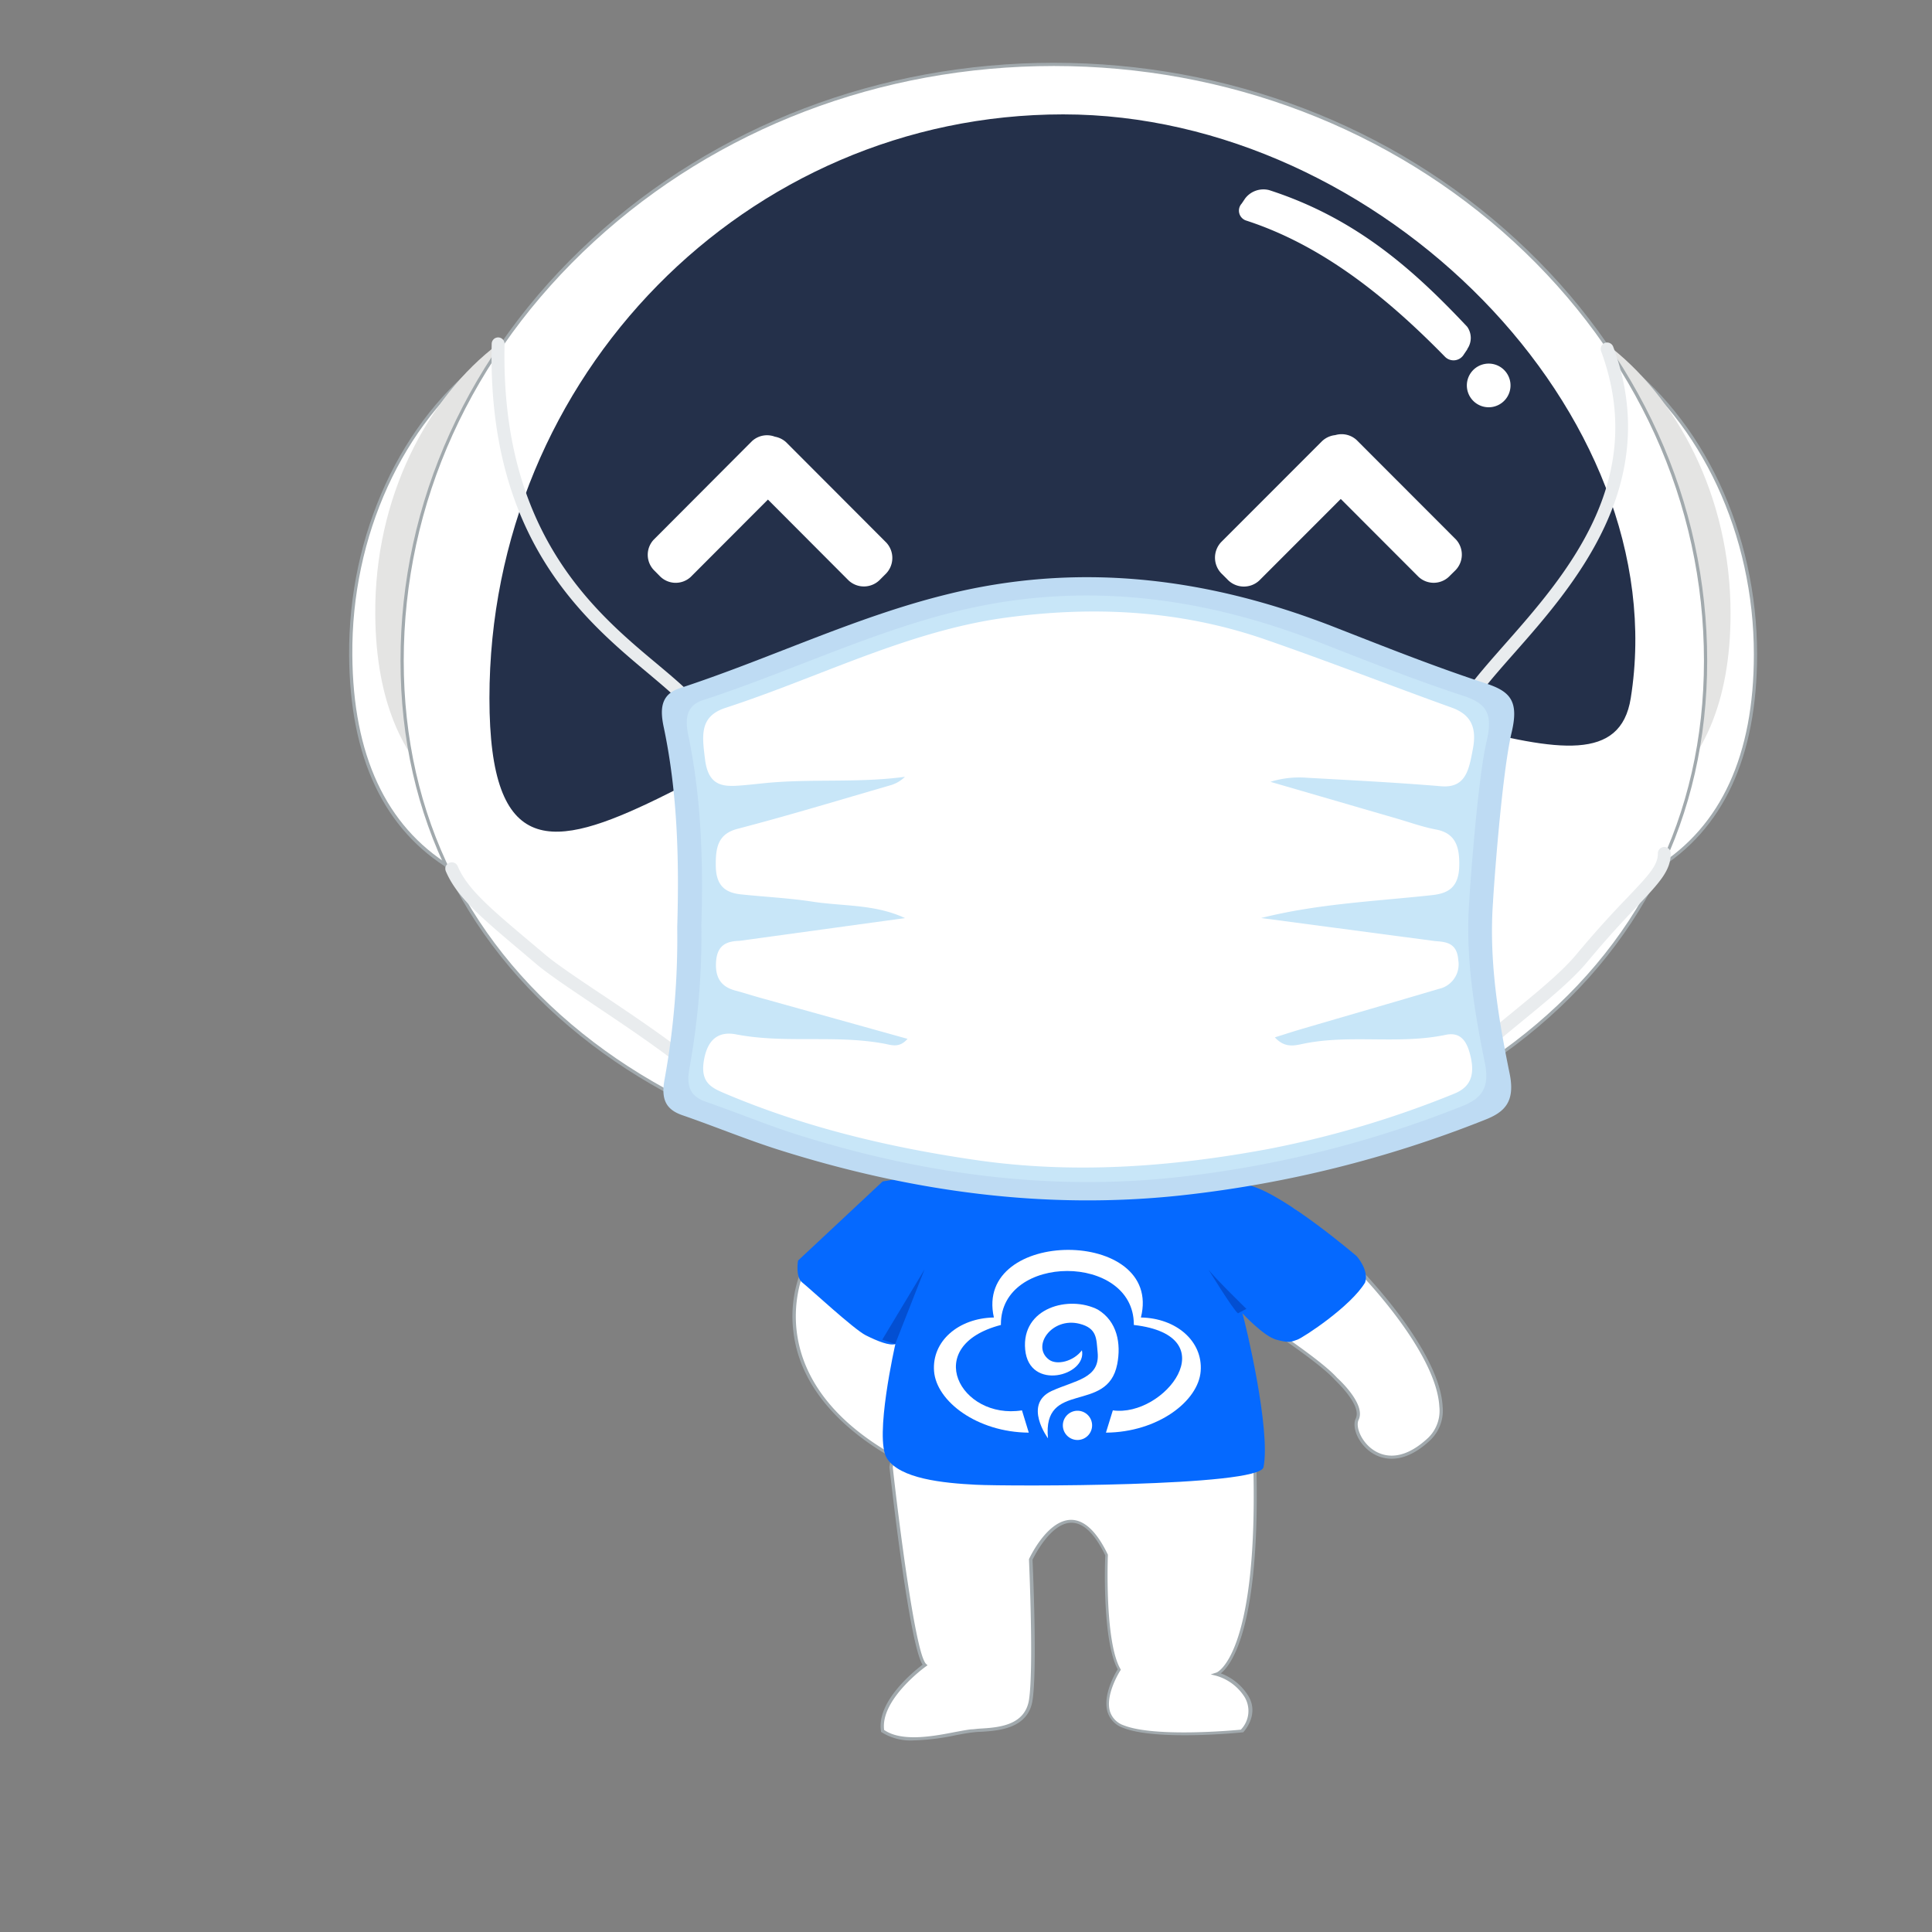 <svg id="图层_1" data-name="图层 1" xmlns="http://www.w3.org/2000/svg" viewBox="0 0 300 300"><rect x="0" y="0" width="300" height="300" fill="#808080" stroke="none"/><defs><style>.cls-1,.cls-9{fill:#fff;}.cls-1,.cls-3,.cls-5,.cls-8{fill-rule:evenodd;}.cls-2{fill:#a1a9ad;}.cls-3{fill:#0569ff;}.cls-4{fill:#034fd2;}.cls-5{fill:#e4e4e3;}.cls-6{fill:#e7baba;}.cls-7{fill:#db9796;}.cls-8{fill:#24304a;}.cls-10{fill:#e89b82;}.cls-11{fill:#e9ecee;}.cls-12{fill:#bedbf3;}.cls-13{fill:#c8e6f8;}</style></defs><path class="cls-1" d="M124.88,196.82s-8.42,16.74,13.8,29.35l6.57-4.1-5.92-25.25Z"/><path class="cls-2" d="M138.68,226.46l-.13-.08c-6.38-3.62-14.23-10-15.35-19.59a19.22,19.22,0,0,1,1.45-10.09l.07-.14h14.81l6,25.63ZM125,197.06c-.72,1.63-6.89,17.08,13.63,28.82L145,222l-5.83-24.89Z"/><path class="cls-1" d="M196.32,205.7s8.68,5.66,11.13,8.42c0,0,4.43,4,3.29,6.26s3.78,10,11.19,3.08-9.3-26.63-21.15-35.57l-5.6-1.54L192.26,201l4.06,4.69Z"/><path class="cls-2" d="M216.1,226.51a5.59,5.59,0,0,1-3.36-1.11c-2-1.48-2.82-3.93-2.22-5.13,1-2.11-3.2-5.93-3.24-6-2.41-2.72-11-8.34-11.1-8.39l-.05,0L192,201.08,195,186l5.94,1.66c9.37,7.07,22.6,21.68,23.07,30.72a6.34,6.34,0,0,1-1.9,5.23C219.74,225.85,217.7,226.51,216.1,226.51Zm-19.61-21c.64.42,8.75,5.74,11.14,8.44.17.15,4.54,4.09,3.33,6.54-.48,1,.34,3.21,2.08,4.51,1.43,1.06,4.46,2.25,8.72-1.73a5.85,5.85,0,0,0,1.74-4.84c-.46-8.87-13.54-23.29-22.83-30.32l-5.29-1.45-2.85,14.28Z"/><path class="cls-1" d="M138.38,227.82s3.15,28.78,5.25,30.71c0,0-7.35,5.28-6.57,10.24,3.57,2.56,10.52.39,13.8,0,2.54-.3,8.43.19,9.2-4.77s0-21.85,0-21.85,5.93-12.93,11.83-.68c0,0-.56,13.36,2,17.75,0,0-4.47,6.84.66,8.87s18.4.68,18.4.68,2.51-2.62.65-5.46a8,8,0,0,0-4.6-3.41s6.53-2.12,5.92-31.4l-5.26-6.83L139,223.72l-.65,4.1Z"/><path class="cls-2" d="M141.89,270.25a8.5,8.5,0,0,1-5-1.27l-.09-.06v-.11c-.73-4.64,5.22-9.39,6.46-10.32-2.14-3.31-5-29.5-5.15-30.64v-.07l.69-4.3h.2l50.73-2.05,5.38,7v.09c.51,24.51-4,30.11-5.55,31.32a8.45,8.45,0,0,1,4.19,3.36c1.95,3-.66,5.74-.68,5.77L193,269h-.09c-.54.06-13.4,1.33-18.52-.7A3.81,3.81,0,0,1,172,265.9c-.83-2.6,1.12-6,1.56-6.69-2.39-4.41-2-16.58-1.93-17.69-1.64-3.37-3.4-5.07-5.25-5.07h0c-3.2,0-5.77,5.17-6.05,5.75.06,1.3.75,17,0,21.83-.69,4.44-5.34,4.72-8.12,4.89-.49,0-.93.06-1.3.1-.68.08-1.51.24-2.48.42A36.21,36.21,0,0,1,141.89,270.25Zm-4.6-1.62c2.75,1.88,7.53,1,11,.32,1-.18,1.81-.34,2.51-.42.38,0,.83-.08,1.33-.11,2.8-.17,7-.42,7.65-4.46.76-4.89,0-21.63,0-21.8v-.06l0,0c.12-.25,2.83-6.07,6.53-6.1h0c2.07,0,4,1.82,5.72,5.41l0,.06v.06c0,.13-.53,13.33,1.94,17.61l.07.14-.08.12s-2.42,3.77-1.59,6.4a3.38,3.38,0,0,0,2.13,2.11c4.78,1.89,17,.79,18.18.67a4.19,4.19,0,0,0,.57-5.08,7.74,7.74,0,0,0-4.44-3.3L188,260l.9-.29c.06,0,6.33-2.56,5.74-31.07l-5.13-6.66-50.26,2-.62,3.86c.88,8,3.51,29,5.17,30.53l.23.21-.25.18C143.71,258.79,136.66,263.9,137.29,268.63Z"/><path class="cls-3" d="M137.06,183.45l-13.14,12.29s-.45,2.54.66,3.41,8,7.26,9.85,8.19,3.68,1.65,4.6,1.37c0,0-3.32,14.57-1.31,17.74s8.71,3.84,13.8,4.1,44.07.33,44.68-2.73c1.15-5.82-2.8-22.34-3.28-23.89,0,0,3.28,3.55,5.25,4.09s2.33.35,3.29,0,8.3-5.17,10.51-8.87c.65-1.93-1.31-4.1-1.31-4.1s-11-9.42-16.43-10.92-16.43-7.51-16.43-7.51l-40.74,6.83Z"/><path class="cls-4" d="M139,208.71l-2-.69,6.57-10.92L139,208.71Zm53.23-4.78c-.81-.63-4.6-6.83-4.6-6.83.79,1.15,5.91,6.14,5.91,6.14l-1.31.69Z"/><path class="cls-1" d="M257.07,135l-6.28-79.59c12.4,8.92,21.8,26.06,21.8,46.26,0,17.15-6.07,27.58-15.52,33.33Z"/><path class="cls-2" d="M256.85,135.39l0-.41L250.5,54.85l.43.32c13.52,9.72,21.91,27.52,21.91,46.46,0,15.93-5.26,27.22-15.64,33.55ZM251.08,55.9l6.2,78.64c10-6.27,15.06-17.34,15.06-32.91C272.34,83.05,264.21,65.59,251.08,55.9Z"/><path class="cls-5" d="M257.19,123.9l-7.95-70.65c11.11,8.27,19.48,23.77,19.48,42,0,14-4.43,23.11-11.53,28.66Z"/><path class="cls-1" d="M70.14,134.89l5.7-79.37c-12.28,9-21.52,26.12-21.38,46.25.12,17.1,6.23,27.45,15.68,33.12Z"/><path class="cls-2" d="M70.36,135.32l-.35-.21c-10.38-6.23-15.69-17.45-15.8-33.33-.13-18.88,8.1-36.68,21.48-46.46l.44-.32ZM75.55,56c-13,9.76-21,27.22-20.84,45.73.11,15.52,5.22,26.52,15.21,32.7Z"/><path class="cls-5" d="M69.94,123.87,77.37,53.4c-11,8.31-19.23,23.82-19.1,42,.1,14,4.57,23,11.67,28.49Z"/><path class="cls-1" d="M163.64,10c55.89,0,101.2,42,101.2,92.6s-45.31,81-101.2,81-101.2-30.36-101.2-81S107.75,10,163.64,10Z"/><path class="cls-2" d="M163.64,183.81c-27.95,0-53.42-7.66-71.71-21.56-19.46-14.78-29.74-35.41-29.74-59.65,0-24.61,10.55-47.86,29.72-65.46s44.7-27.39,71.73-27.39,52.5,9.73,71.73,27.39S265.09,78,265.09,102.6c0,24.24-10.28,44.87-29.74,59.65C217.06,176.15,191.59,183.81,163.64,183.81Zm0-173.56c-26.91,0-52.26,9.68-71.39,27.26S62.69,78.13,62.69,102.6c0,24.08,10.21,44.57,29.54,59.26,18.21,13.83,43.57,21.45,71.41,21.45s53.2-7.62,71.41-21.45c19.33-14.69,29.54-35.18,29.54-59.26,0-24.47-10.5-47.58-29.56-65.09S190.54,10.25,163.64,10.25Z"/><path class="cls-6" d="M136.75,117.76c0,1.78-5.59,3.26-13,3.56-.91,0-1.84.06-2.8.06h-.06c-1.51,0-3,0-4.36-.15-.94-.06-1.84-.14-2.69-.24-5.13-.59-8.65-1.82-8.65-3.23,0-1.76,5.47-3.22,12.73-3.55.93,0,1.88-.06,2.87-.07H121c1.46,0,2.87,0,4.21.14.93,0,1.83.13,2.69.23C133.14,115.1,136.75,116.33,136.75,117.76Z"/><path class="cls-6" d="M224.09,117.76c0,1.78-5.61,3.27-13,3.56-.9,0-1.83.06-2.77.06h-.09c-1.52,0-3,0-4.36-.15-.94-.06-1.84-.14-2.69-.24-5.12-.6-8.62-1.82-8.62-3.23,0-1.76,5.46-3.22,12.7-3.55.93,0,1.88-.06,2.87-.07h.19c1.45,0,2.85,0,4.18.13.93.06,1.83.14,2.69.23C220.46,115.09,224.09,116.33,224.09,117.76Z"/><path class="cls-7" d="M120.83,114.14l-4.26,7.09c-.94-.06-1.84-.14-2.69-.24l4.08-6.78C118.89,114.17,119.84,114.15,120.83,114.14Z"/><path class="cls-7" d="M127.89,114.51l-4.1,6.81c-.91,0-1.84.06-2.8.06h-.06l4.27-7.1C126.13,114.33,127,114.41,127.89,114.51Z"/><path class="cls-7" d="M208.14,114.14l-4.26,7.09c-.94-.06-1.84-.14-2.69-.24l4.08-6.78Z"/><path class="cls-7" d="M215.2,114.5l-4.1,6.82c-.9,0-1.83.06-2.77.06h-.09l4.27-7.11C213.44,114.33,214.34,114.41,215.2,114.5Z"/><path class="cls-8" d="M165.09,17.76c49.21,0,95.16,46.62,88.13,90.66-3.14,19.67-38.92-6.31-88.13-6.31S76,158.48,76,108.42s39.89-90.66,89.1-90.66Z"/><path class="cls-9" d="M227.86,54.22l-.55.81a1.86,1.86,0,0,1-2.94.36C215.06,45.87,205.1,38,193.45,34.23a1.62,1.62,0,0,1-.64-2.62l.54-.8a3.57,3.57,0,0,1,3.72-1.29c13.62,4.4,22.56,12.51,30.75,21.21a3,3,0,0,1,0,3.49Zm3.67,9a3.39,3.39,0,1,1,3-3.76,3.39,3.39,0,0,1-3,3.76Z"/><path class="cls-9" d="M225.89,88.66l-.73.72a3.45,3.45,0,0,1-4.88.2L204.87,74.15a3.47,3.47,0,0,1,.19-4.89l.73-.73a3.45,3.45,0,0,1,4.88-.19l15.41,15.43a3.48,3.48,0,0,1-.19,4.89ZM211.23,74.44,195.55,90.13a3.51,3.51,0,0,1-5-.2l-.74-.74a3.52,3.52,0,0,1-.2-5l15.68-15.69a3.51,3.51,0,0,1,5,.19l.74.74a3.53,3.53,0,0,1,.2,5Zm-88.69-.17L107.25,89.59a3.44,3.44,0,0,1-4.85-.19l-.72-.73a3.44,3.44,0,0,1-.19-4.85l15.29-15.33a3.44,3.44,0,0,1,4.85.2l.72.72a3.45,3.45,0,0,1,.19,4.86Zm14.9,14.94-.73.73a3.49,3.49,0,0,1-4.93.2L116.23,74.55a3.51,3.51,0,0,1,.19-4.94l.73-.73a3.49,3.49,0,0,1,4.93-.2l15.56,15.59a3.51,3.51,0,0,1-.2,4.94Z"/><path class="cls-1" d="M155.42,205.62v.12c-12.48,3.25-6.27,14.77,3.27,13.26l1.06,3.46c-8.05-.06-14.35-4.88-14.71-9.54s3.79-8.24,9.29-8.34c-3.16-14,26.35-14,22.83,0,5.49.1,9.64,3.68,9.28,8.34s-6.66,9.48-14.71,9.54L172.8,219c8,1.12,17.87-11.58,3.26-13.26v-.12C176,194.6,155.42,194.61,155.42,205.62Z"/><path class="cls-1" d="M162.73,223.34c-.89-9.14,9.23-3.72,10.75-11.5.63-3.22,0-6.66-3-8.48-4.45-2.29-11.9-.31-11.29,6.2s9.63,4.06,8.81.11c-1.29,1.73-3.9,2.37-5.12,1.45-2.77-2.08.45-6.64,4.73-5.57,2.81.7,2.62,2.4,2.83,4.44.41,4.07-3.51,4.34-7.14,6C158.82,218.07,162.73,223.34,162.73,223.34Z"/><path class="cls-1" d="M167.31,219.06a2.27,2.27,0,1,1-2.27,2.27A2.28,2.28,0,0,1,167.31,219.06Z"/><g id="nose"><path class="cls-10" d="M171.21,115.79A31.43,31.43,0,0,1,160.62,114c-1.22-.44-2.46.57-1.87,1.52a14.84,14.84,0,0,0,24.92,0c.59-1-.66-2-1.88-1.52A31.37,31.37,0,0,1,171.21,115.79Z"/></g><path class="cls-11" d="M113.12,172.33a1,1,0,0,1-.84-.45c-2.88-4.35-12.37-10.71-20-15.82-3.82-2.57-7.12-4.78-8.9-6.28l-2.21-1.87c-6.61-5.57-10.25-8.65-11.94-12.62a1,1,0,0,1,.53-1.31,1,1,0,0,1,1.31.52c1.5,3.54,5,6.5,11.39,11.88l2.22,1.87c1.69,1.43,4.94,3.62,8.72,6.14,7.78,5.21,17.46,11.7,20.56,16.39a1,1,0,0,1-.28,1.38A.94.94,0,0,1,113.12,172.33Z"/><path class="cls-11" d="M109.72,114.06a1,1,0,0,1-1-.71c-.82-2.71-4-5.37-8-8.74-10-8.36-25.07-21-24.37-51.24a1,1,0,0,1,2,.05C77.69,82.71,92.33,95,102,103.07c4.28,3.59,7.66,6.42,8.66,9.7A1,1,0,0,1,110,114,.92.92,0,0,1,109.72,114.06Z"/><path class="cls-11" d="M223.06,170.86a1,1,0,0,1-.83-1.55c2.57-3.89,7.71-8.1,12.69-12.17,3.94-3.23,7.67-6.28,9.91-9,3.34-4,6-6.83,8-8.9,3.18-3.35,4.62-4.88,4.6-6.72a1,1,0,0,1,1-1h0a1,1,0,0,1,1,1c0,2.66-1.7,4.48-5.14,8.13-1.94,2-4.6,4.85-7.89,8.8-2.37,2.83-6.16,5.94-10.18,9.23-4.86,4-9.89,8.1-12.29,11.73A1,1,0,0,1,223.06,170.86Z"/><path class="cls-11" d="M226.46,112.6a.93.93,0,0,1-.29,0,1,1,0,0,1-.67-1.25c.95-3.12,4.09-6.67,8.05-11.17,9.5-10.76,22.51-25.5,15.07-45.64a1,1,0,0,1,.59-1.29,1,1,0,0,1,1.29.6c7.85,21.26-6.17,37.14-15.45,47.66-3.65,4.14-6.81,7.72-7.64,10.43A1,1,0,0,1,226.46,112.6Z"/><path class="cls-12" d="M231.84,140c-.67,9.1.8,18,2.58,26.73.9,4.43-.85,6-3.93,7.19a179.94,179.94,0,0,1-47.18,11.71c-21.1,2.26-41.75-.6-62.1-7-5.14-1.61-10.17-3.71-15.28-5.47-2.61-.91-3.32-2.56-2.71-5.69A122.28,122.28,0,0,0,105.16,144c.31-10.46.06-20.87-2.1-31.1-.58-2.75-.48-5,2.38-6,13.83-4.51,27.14-11,41.22-14.51,20.5-5.18,40.53-2.81,60.25,4.87,7.91,3.09,15.81,6.25,23.83,8.87,3.81,1.24,5.12,2.77,4,7.55C233.14,120.4,231.84,139.42,231.84,140Z"/><path class="cls-13" d="M228.15,139.9c-.64,8.57.75,16.91,2.42,25.16.85,4.17-.8,5.63-3.69,6.77a169.64,169.64,0,0,1-44.41,11c-19.87,2.12-39.3-.57-58.46-6.58-4.84-1.52-9.57-3.5-14.38-5.16-2.46-.85-3.12-2.4-2.55-5.35a115.21,115.21,0,0,0,1.83-22.13c.29-9.84,0-19.64-2-29.27-.55-2.59-.45-4.74,2.24-5.62,13-4.23,25.55-10.3,38.8-13.65,19.3-4.88,38.14-2.64,56.71,4.59,7.44,2.9,14.88,5.87,22.43,8.34,3.58,1.17,4.82,2.61,3.75,7.11C229.37,121.43,228.15,139.34,228.15,139.9Z"/><path class="cls-9" d="M114.85,146.09c-2,.06-3.56.62-3.67,3.45-.11,2.61,1.09,3.78,3.09,4.3,1.26.33,2.5.74,3.76,1.09l22.89,6.38c-1.2,1.41-2.42,1-3.46.78-7.67-1.47-15.47,0-23.15-1.47-2.58-.5-4.41.59-5,4s1.09,4.25,3.11,5.11c12.65,5.38,25.79,8.46,39.11,10.4,15.2,2.21,30.37,1.08,45.45-1.72a153.91,153.91,0,0,0,28.8-8.57c2.29-.92,3.24-2.54,2.64-5.48-.53-2.58-1.53-4.18-3.94-3.67-7.4,1.55-15-.16-22.37,1.44-1.22.26-2.68.57-4.15-1.05,1.66-.52,2.88-.92,4.11-1.28,7.12-2.09,14.25-4.14,21.37-6.25a3.9,3.9,0,0,0,3-4.47c-.19-2.68-1.89-2.83-3.62-2.95l-27-3.58c8.8-2.22,17.68-2.59,26.51-3.55,2.41-.26,4.17-1.08,4.26-4.49.09-3.15-.67-5.15-3.59-5.7-1.9-.36-3.76-1-5.64-1.57l-20.09-5.84a15.15,15.15,0,0,1,5.68-.63c7,.39,13.9.74,20.83,1.32,3.85.32,4.33-2.61,4.93-5.81.65-3.41-.39-5.35-3.26-6.39-9.72-3.5-19.37-7.27-29.12-10.64-13.17-4.53-26.63-5.18-40.21-3.33-15.13,2.06-29,9.29-43.48,14-4.06,1.34-3.62,4.32-3.16,8,.49,4,2.62,4.26,5.25,4.07,1.29-.09,2.57-.24,3.86-.37,7.28-.75,14.6,0,21.93-1a5.27,5.27,0,0,1-2.37,1.35c-7.87,2.28-15.72,4.67-23.63,6.73-3,.79-3.43,2.84-3.37,5.84.06,3.15,1.64,4.1,3.93,4.34,3.72.39,7.47.57,11.16,1.14,4.76.72,9.64.37,14.29,2.54Z"/></svg>